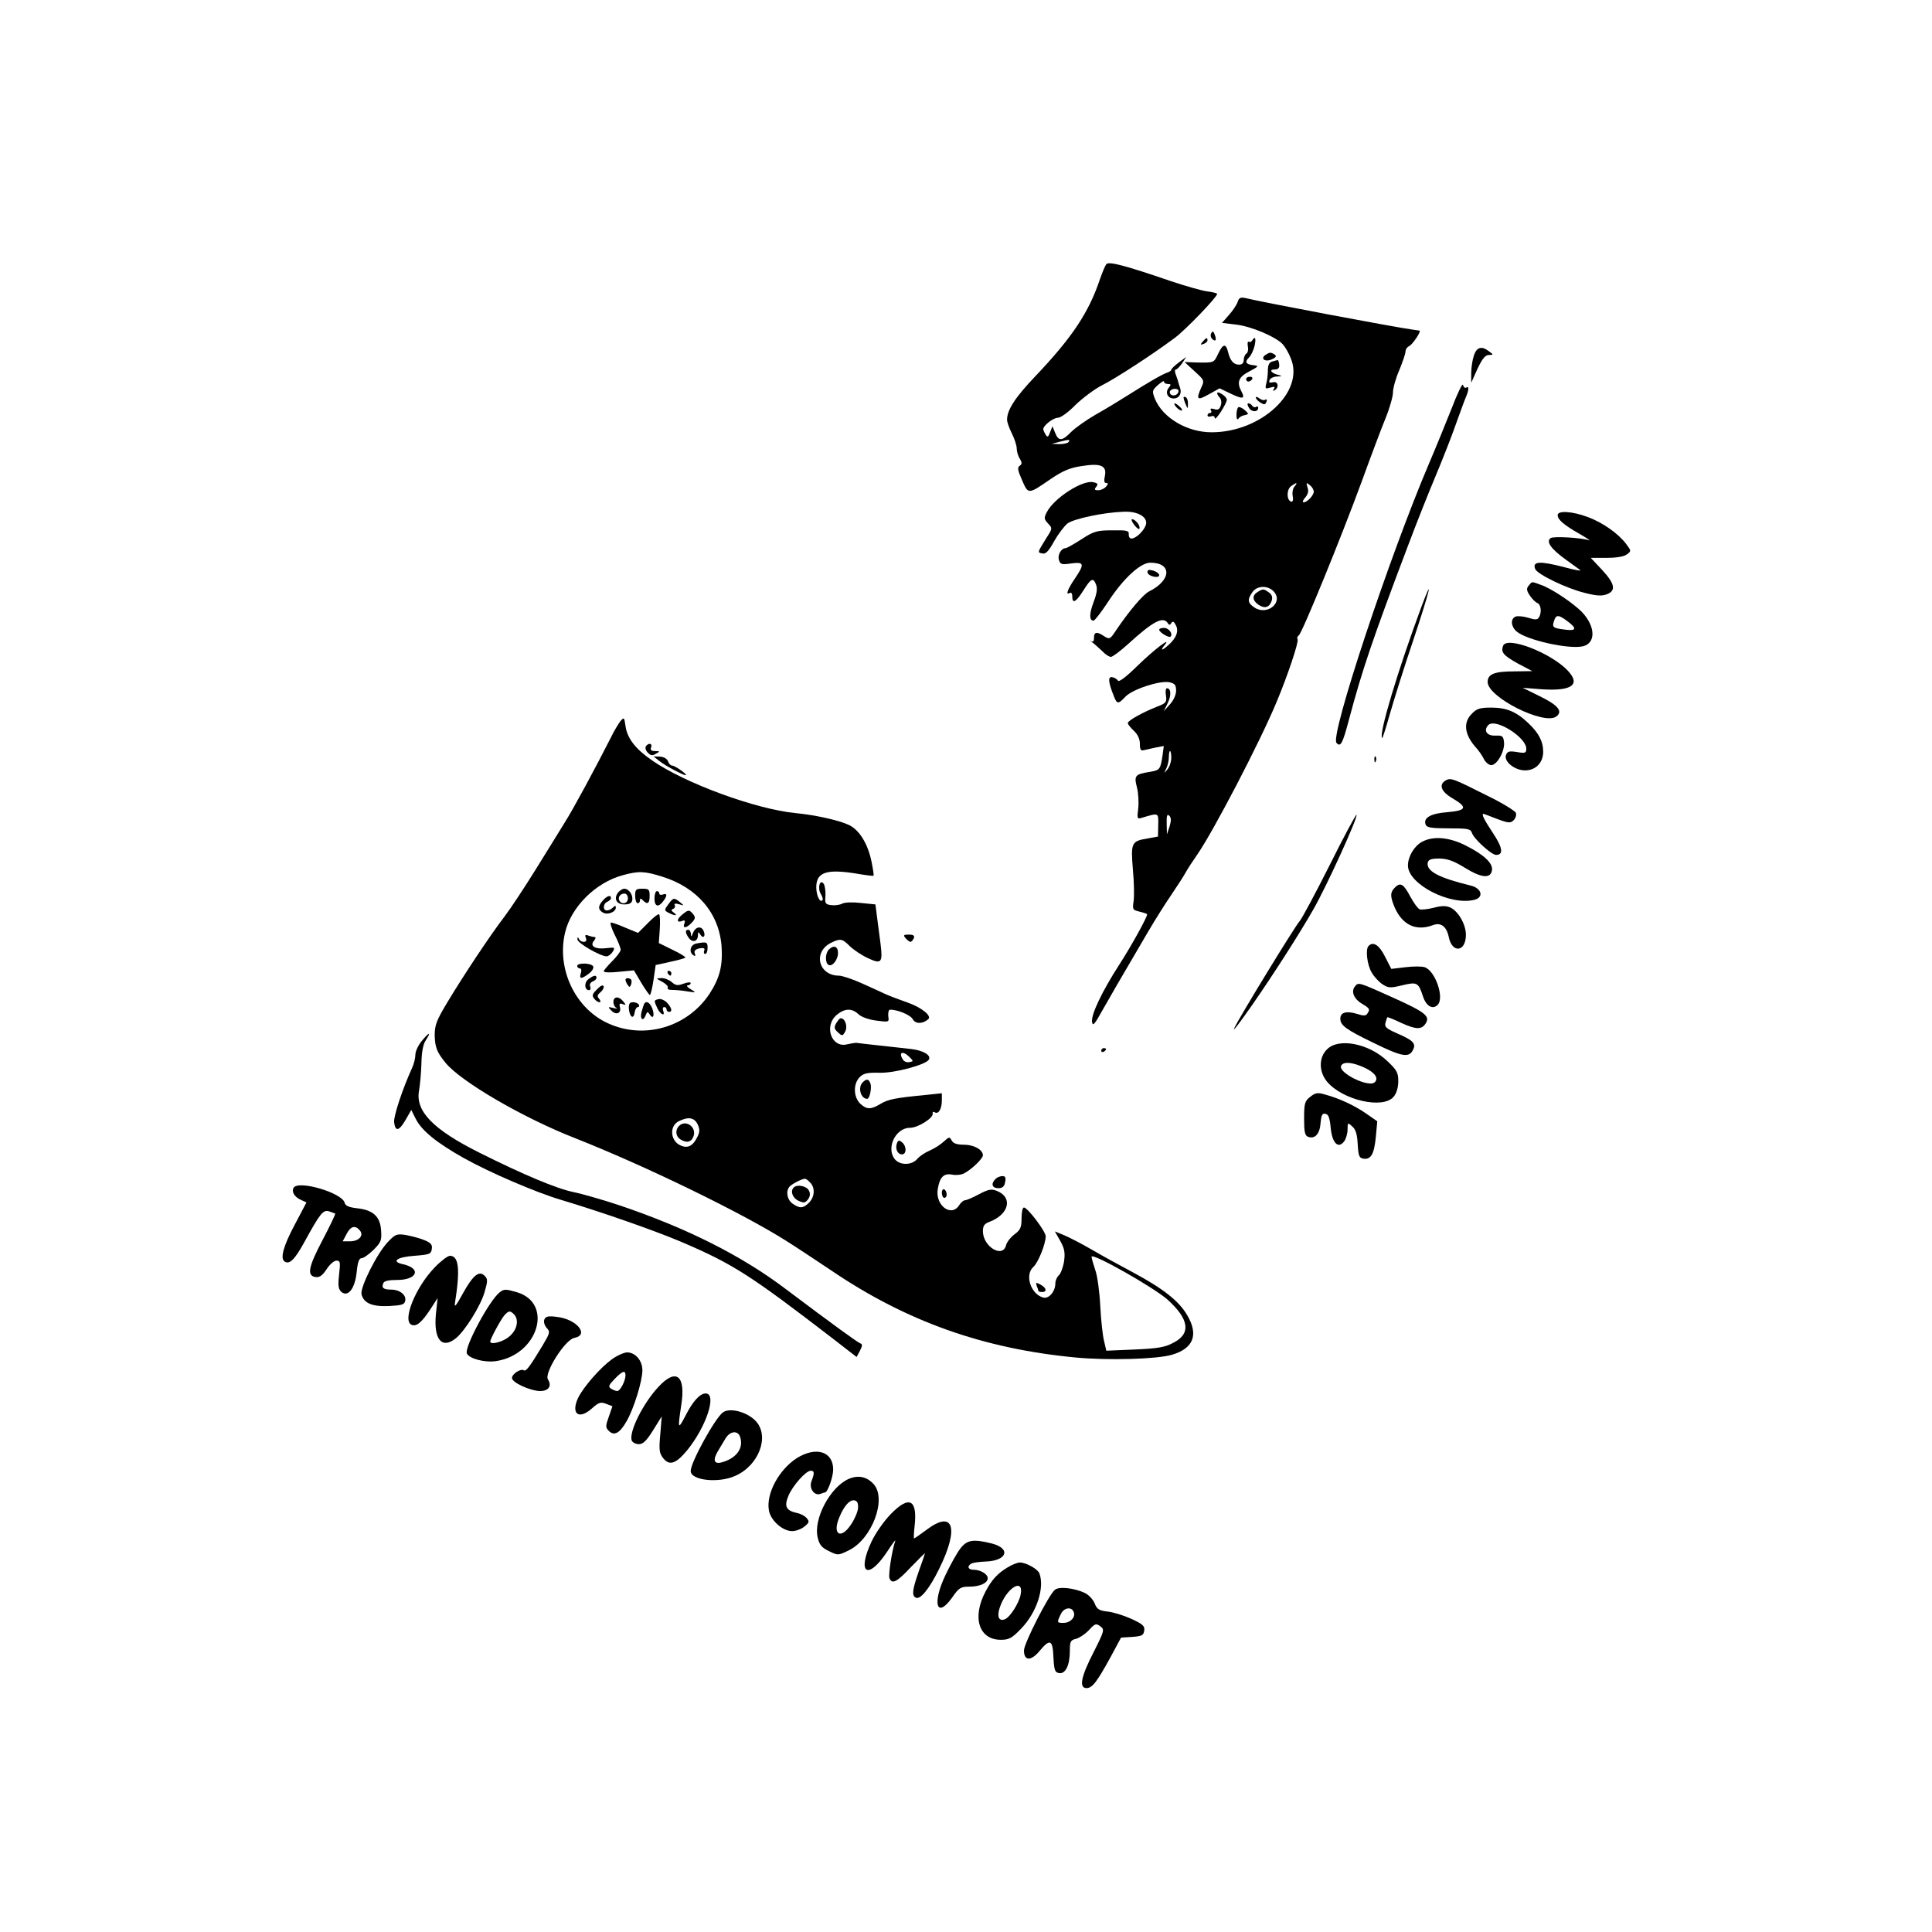 <?xml version="1.0" standalone="no"?>
<!DOCTYPE svg PUBLIC "-//W3C//DTD SVG 20010904//EN"
 "http://www.w3.org/TR/2001/REC-SVG-20010904/DTD/svg10.dtd">
<svg version="1.0" xmlns="http://www.w3.org/2000/svg"
 width="800pt" height="800pt" viewBox="0 0 800 800"
 preserveAspectRatio="xMidYMid meet">

<g transform="translate(0,800) scale(0.1,-0.1)"
fill="#000000" stroke="none">
<path d="M4581 6906 c-5 -6 -16 -33 -26 -61 -46 -138 -115 -242 -267 -402 -84
-88 -118 -140 -118 -181 0 -10 9 -35 20 -57 11 -22 20 -50 20 -62 0 -13 6 -32
13 -43 10 -17 9 -22 -1 -29 -10 -6 -8 -19 10 -59 26 -60 25 -60 118 4 50 34
80 47 128 54 80 13 106 2 97 -41 -4 -19 -3 -29 5 -29 10 0 9 -4 0 -15 -7 -8
-21 -15 -32 -15 -16 0 -18 3 -9 14 9 11 7 15 -11 19 -43 12 -163 -65 -193
-123 -13 -25 -12 -29 5 -48 19 -20 18 -21 -11 -66 -34 -55 -34 -54 -11 -58 12
-3 26 12 47 51 17 30 42 63 56 74 27 19 147 45 231 48 59 3 102 -22 93 -54 -8
-25 -41 -57 -60 -57 -7 0 -12 8 -11 18 1 15 -8 17 -69 16 -63 0 -76 -4 -127
-37 -31 -20 -61 -37 -66 -37 -18 0 -34 -29 -27 -49 5 -18 12 -20 51 -14 54 7
56 -2 14 -64 -30 -44 -39 -70 -20 -58 6 3 10 -3 10 -14 0 -33 15 -25 46 24 32
51 41 55 53 23 6 -16 2 -38 -11 -72 -18 -48 -18 -76 0 -76 5 0 32 35 61 79 61
94 133 161 174 161 91 0 88 -73 -5 -119 -25 -13 -82 -80 -138 -163 -23 -35
-26 -36 -47 -23 -31 21 -43 19 -43 -6 0 -15 -4 -19 -13 -13 -7 5 -4 2 6 -6 11
-8 29 -25 42 -37 12 -13 28 -23 35 -23 7 0 39 24 71 53 104 95 146 117 165 86
5 -8 9 -8 14 1 6 9 11 7 19 -9 13 -24 2 -54 -32 -83 -25 -23 -34 -23 -16 -1
35 42 -40 -15 -110 -83 -49 -48 -78 -70 -82 -62 -4 6 -15 13 -24 14 -18 3 -16
-21 7 -78 13 -34 18 -35 48 -3 29 31 143 68 182 60 23 -5 28 -12 28 -35 0 -17
-11 -41 -26 -57 l-25 -28 16 33 c16 33 14 62 -3 62 -5 0 -7 -14 -4 -30 4 -27
0 -32 -34 -45 -62 -24 -124 -59 -124 -69 0 -5 11 -19 25 -32 16 -15 25 -34 25
-54 0 -25 4 -30 18 -26 9 2 31 7 49 11 l32 6 -5 -38 c-9 -59 -11 -62 -52 -69
-62 -10 -67 -15 -54 -65 6 -24 8 -64 5 -88 -5 -39 -4 -43 13 -38 73 22 71 23
70 -29 l-1 -48 -44 -8 c-66 -11 -69 -18 -60 -128 5 -52 6 -111 3 -132 -5 -34
-4 -36 25 -43 17 -4 31 -9 31 -11 0 -13 -67 -134 -117 -211 -70 -109 -116
-205 -111 -235 3 -19 11 -9 42 47 37 65 59 104 190 327 27 46 69 113 95 151
25 37 53 80 61 95 8 15 30 48 48 74 67 97 258 463 328 631 45 107 93 250 87
260 -3 5 -1 12 5 16 13 8 174 401 262 641 37 102 81 219 98 260 17 42 30 89
30 105 0 17 11 58 26 92 14 34 26 69 26 78 0 9 7 18 15 22 13 5 51 61 43 64
-2 0 -14 2 -28 4 -74 10 -626 114 -694 131 -19 4 -26 1 -31 -16 -4 -12 -20
-36 -36 -54 l-29 -33 58 -7 c63 -7 166 -51 194 -82 10 -11 25 -37 33 -58 58
-138 -123 -306 -328 -306 -101 0 -201 59 -234 137 -13 33 -13 36 11 58 15 13
26 20 26 15 0 -6 7 -10 16 -10 13 0 14 -3 4 -15 -17 -20 -5 -45 20 -45 23 0
35 22 26 45 -3 8 -6 19 -7 23 -1 4 -5 17 -10 30 -5 12 -5 22 0 22 5 0 16 12
26 26 l17 26 -31 -23 c-17 -13 -31 -26 -31 -30 0 -4 -8 -9 -17 -12 -21 -7 -81
-42 -168 -97 -33 -21 -91 -56 -130 -78 -38 -22 -83 -54 -100 -71 -37 -38 -52
-39 -66 -3 l-11 27 -10 -25 c-7 -20 -11 -22 -18 -10 -5 8 -10 18 -10 23 0 15
41 47 60 47 12 0 44 23 73 53 29 28 79 66 111 82 59 30 208 127 302 197 44 33
174 168 174 181 0 3 -20 8 -45 11 -24 4 -91 23 -147 42 -187 64 -257 83 -267
70z m299 -525 c0 -14 -18 -23 -30 -16 -6 4 -8 11 -5 16 8 12 35 12 35 0z
m-455 -211 c-3 -5 -21 -9 -38 -9 l-32 1 30 8 c43 11 47 11 40 0z m935 -185
c-7 -8 -10 -26 -7 -40 3 -16 0 -24 -7 -22 -19 6 -19 50 0 64 24 17 29 16 14
-2z m80 -21 c0 -15 -27 -44 -42 -44 -6 0 -3 9 6 19 12 14 16 27 10 43 -6 20
-5 21 10 9 9 -7 16 -19 16 -27z m-165 -414 c40 -45 -28 -100 -80 -66 -29 19
-31 33 -9 64 19 28 65 29 89 2z m-425 -688 c0 -16 -7 -37 -16 -48 -15 -18 -15
-18 -5 3 6 12 11 33 11 47 0 14 2 26 5 26 3 0 5 -13 5 -28z m-7 -284 l-11 -33
-1 45 c-1 33 2 41 11 32 8 -8 8 -20 1 -44z"/>
<path d="M5208 5549 c-24 -14 -23 -35 3 -53 26 -18 46 -11 55 17 4 14 1 25
-12 34 -21 15 -24 16 -46 2z"/>
<path d="M5016 6621 c-5 -7 -3 -18 3 -24 14 -14 20 -6 11 17 -5 15 -9 16 -14
7z"/>
<path d="M4980 6585 c-11 -13 -10 -14 4 -9 9 3 16 10 16 15 0 13 -6 11 -20 -6z"/>
<path d="M5185 6590 c-4 -6 -10 -8 -14 -5 -5 2 -6 -6 -4 -19 3 -13 0 -27 -6
-30 -6 -4 -11 -16 -11 -27 0 -12 -7 -19 -19 -19 -23 0 -37 16 -46 53 -9 36
-21 34 -41 -8 -18 -38 -16 -37 -89 -36 l-50 2 41 -38 c41 -37 42 -39 28 -68
-22 -50 -17 -55 31 -28 l45 25 46 -22 c50 -24 61 -22 45 8 -21 39 -13 61 32
84 41 22 41 23 15 26 -31 4 -35 14 -14 34 7 8 17 29 21 46 7 32 2 42 -10 22z"/>
<path d="M6103 6528 c-6 -18 -11 -51 -11 -73 l0 -40 26 58 c20 42 32 57 47 57
20 1 20 1 1 15 -31 24 -51 18 -63 -17z"/>
<path d="M5241 6531 c-24 -15 -3 -32 25 -19 18 8 21 14 12 20 -16 10 -20 10
-37 -1z"/>
<path d="M5268 6503 c-12 -3 -18 -14 -18 -36 0 -18 -3 -43 -7 -56 -5 -21 -3
-22 17 -16 17 5 21 4 15 -5 -5 -9 -4 -11 3 -6 20 12 14 39 -7 33 -14 -3 -18
-1 -14 9 3 8 17 15 32 15 20 1 22 2 6 6 -31 7 -42 23 -18 23 16 0 21 6 20 20
-1 11 -4 19 -7 19 -3 -1 -13 -3 -22 -6z"/>
<path d="M5160 6430 c0 -5 4 -10 9 -10 6 0 13 5 16 10 3 6 -1 10 -9 10 -9 0
-16 -4 -16 -10z"/>
<path d="M6011 6309 c-25 -63 -67 -166 -94 -229 -163 -382 -410 -1126 -383
-1156 17 -19 25 -5 52 97 55 207 99 336 246 724 33 88 84 216 113 285 29 69
67 166 84 215 18 50 36 100 42 113 12 29 12 45 0 37 -5 -3 -11 2 -13 11 -2 9
-23 -34 -47 -97z"/>
<path d="M5040 6372 c0 -4 5 -13 11 -19 6 -6 8 -21 4 -32 -5 -16 -12 -20 -27
-15 -14 4 -18 2 -14 -5 4 -6 2 -11 -3 -11 -6 0 -11 -4 -11 -10 0 -5 7 -7 15
-4 9 4 15 0 15 -7 1 -16 50 60 50 76 0 6 -9 16 -20 23 -11 7 -20 9 -20 4z"/>
<path d="M4901 6353 c0 -4 4 -17 9 -28 8 -19 9 -19 9 2 1 12 -3 25 -9 28 -5 3
-10 3 -9 -2z"/>
<path d="M5200 6354 c0 -5 9 -15 19 -21 16 -10 20 -9 25 3 3 9 2 12 -5 9 -5
-4 -16 -1 -24 5 -8 7 -15 8 -15 4z"/>
<path d="M4870 6315 c7 -8 17 -15 22 -15 5 0 3 7 -6 15 -8 8 -18 15 -22 15 -3
0 -1 -7 6 -15z"/>
<path d="M5172 6311 c11 -19 38 -18 38 1 0 5 -4 7 -9 3 -5 -3 -12 -1 -16 5 -3
5 -10 10 -16 10 -5 0 -4 -9 3 -19z"/>
<path d="M5127 6313 c-4 -3 -7 -18 -7 -32 0 -15 3 -21 8 -15 4 7 15 13 26 15
18 4 18 5 -1 22 -11 9 -23 14 -26 10z"/>
<path d="M6450 5867 c0 -19 26 -41 91 -78 30 -17 47 -29 38 -26 -35 11 -145
17 -158 9 -20 -14 0 -44 61 -88 29 -21 57 -41 62 -45 4 -4 -25 1 -65 12 -103
27 -135 25 -122 -7 8 -22 131 -81 205 -99 47 -12 70 -14 91 -6 40 15 34 44
-19 101 l-47 50 65 0 c40 0 72 5 84 14 19 14 19 15 -2 43 -32 43 -97 89 -159
112 -64 24 -125 28 -125 8z"/>
<path d="M4697 5826 c10 -13 20 -20 21 -15 5 12 -17 39 -30 39 -5 0 -1 -11 9
-24z"/>
<path d="M4752 5628 c5 -15 48 -24 48 -10 0 10 -23 22 -42 22 -5 0 -8 -6 -6
-12z"/>
<path d="M6330 5575 c-10 -12 -9 -20 4 -40 10 -15 24 -29 32 -32 15 -6 19 -40
6 -60 -6 -10 -16 -10 -44 -1 -20 6 -43 8 -52 5 -22 -9 -20 -40 3 -61 40 -36
218 -76 276 -62 53 13 52 81 -3 140 -36 38 -129 100 -171 114 -41 15 -36 15
-51 -3z m160 -147 c41 -30 38 -42 -11 -35 -49 6 -53 10 -44 36 8 27 19 26 55
-1z"/>
<path d="M5886 5488 c-97 -261 -178 -530 -163 -544 2 -2 16 42 32 99 16 56 59
194 97 306 67 201 87 281 34 139z"/>
<path d="M4800 5392 c0 -10 41 -35 47 -28 11 11 -7 36 -27 36 -11 0 -20 -3
-20 -8z"/>
<path d="M6224 5326 c-10 -27 1 -40 62 -74 l59 -31 -73 -1 c-84 0 -112 -11
-112 -44 0 -63 233 -180 284 -143 29 21 8 47 -68 84 l-71 35 77 -6 c127 -9
166 19 108 79 -71 73 -250 142 -266 101z"/>
<path d="M6095 5045 c-38 -37 -31 -88 18 -142 11 -12 25 -33 31 -45 6 -13 19
-24 28 -26 24 -5 59 55 56 93 -3 27 -6 30 -35 29 -36 -2 -52 21 -30 44 30 29
157 -51 157 -98 0 -18 -4 -20 -39 -14 -31 5 -39 3 -45 -12 -10 -27 36 -64 79
-64 44 0 75 32 75 77 0 43 -19 79 -62 119 -49 47 -90 64 -153 64 -46 0 -60 -4
-80 -25z"/>
<path d="M2569 5014 c-8 -11 -27 -41 -40 -69 -62 -122 -155 -295 -190 -350
-20 -33 -75 -121 -120 -194 -46 -74 -104 -162 -129 -195 -60 -78 -172 -247
-238 -357 -44 -73 -52 -94 -52 -135 1 -50 9 -71 45 -115 64 -78 321 -228 539
-313 289 -114 692 -310 873 -425 40 -25 124 -81 187 -123 310 -210 629 -323
1009 -359 137 -13 337 -7 399 11 90 26 112 83 64 164 -34 59 -101 111 -224
177 -53 28 -131 71 -172 95 -41 24 -92 50 -113 59 l-39 16 22 -39 c18 -32 21
-49 16 -85 -4 -25 -14 -51 -21 -57 -8 -7 -15 -22 -15 -34 0 -34 -27 -65 -50
-59 -52 14 -78 94 -41 127 20 18 51 95 51 127 0 20 -75 119 -90 119 -6 0 -10
-20 -10 -45 0 -38 -5 -48 -29 -66 -16 -12 -32 -32 -35 -45 -14 -56 -96 -6 -96
58 0 22 6 31 28 39 81 31 97 102 29 128 -22 9 -35 6 -73 -14 -26 -14 -52 -25
-58 -25 -6 0 -17 -9 -24 -20 -32 -52 -100 -2 -89 66 8 50 25 67 60 60 16 -3
38 -1 50 6 31 16 77 61 77 74 0 23 -37 44 -78 44 -29 0 -44 5 -51 17 -9 17
-11 16 -33 -4 -13 -12 -39 -29 -58 -37 -19 -8 -43 -24 -52 -35 -22 -26 -69
-27 -91 -3 -40 45 0 132 61 132 33 0 98 41 94 59 -1 7 2 9 9 5 15 -9 29 14 29
50 l0 29 -67 -7 c-125 -12 -156 -18 -187 -37 -40 -24 -57 -24 -84 1 -28 27
-30 82 -2 110 16 16 32 19 82 18 62 -2 191 33 204 54 11 18 -22 38 -71 44 -28
3 -88 10 -135 15 -47 5 -89 10 -95 11 -5 0 -22 -3 -36 -6 -65 -18 -99 74 -45
121 33 28 63 29 90 4 12 -12 43 -23 74 -27 54 -7 54 -7 50 19 -1 14 2 26 7 26
31 1 86 -22 95 -40 11 -20 42 -19 64 1 15 14 -29 49 -87 69 -31 11 -71 26 -89
34 -18 9 -64 29 -101 46 -38 17 -80 31 -93 31 -84 0 -109 96 -35 135 40 20 48
19 79 -12 15 -15 49 -38 75 -50 57 -27 63 -20 53 60 -4 29 -10 77 -14 107 l-7
55 -60 6 c-33 4 -68 3 -78 -3 -10 -5 -30 -8 -45 -6 -24 3 -27 7 -24 38 1 19
-2 42 -7 50 -16 23 -27 -18 -12 -42 7 -11 10 -23 6 -26 -10 -11 -25 21 -25 54
0 63 43 77 170 56 35 -6 66 -10 67 -8 2 2 -2 27 -8 57 -15 75 -51 133 -94 153
-39 19 -142 42 -220 49 -165 16 -460 124 -596 219 -68 47 -102 91 -109 142 -5
36 -6 37 -21 20z m173 -644 c145 -45 236 -151 246 -290 5 -80 -8 -130 -50
-195 -92 -139 -271 -191 -421 -122 -136 62 -213 226 -177 376 25 106 127 207
239 237 65 18 90 17 163 -6z m1024 -747 c17 -17 17 -18 -1 -21 -9 -2 -21 2
-26 10 -20 31 -1 39 27 11z m-877 -279 c9 -20 9 -31 -1 -51 -20 -41 -43 -51
-76 -33 -37 22 -39 78 -2 97 40 20 65 16 79 -13z m465 -240 c22 -21 20 -60 -4
-84 -24 -24 -38 -25 -68 -4 -22 15 -29 49 -14 69 7 10 50 33 64 34 4 1 14 -6
22 -15z m1480 -485 c91 -82 99 -142 23 -180 -34 -18 -65 -23 -159 -27 l-117
-5 -9 39 c-6 22 -13 87 -16 146 -3 59 -12 126 -21 150 -8 24 -15 48 -15 54 0
19 256 -126 314 -177z"/>
<path d="M2560 4305 c-20 -25 -8 -50 25 -50 21 0 31 5 33 18 4 21 -14 47 -33
47 -7 0 -18 -7 -25 -15z m40 -25 c0 -21 -24 -28 -35 -10 -8 14 3 30 21 30 8 0
14 -9 14 -20z"/>
<path d="M2630 4290 c0 -16 5 -30 10 -30 6 0 10 5 10 12 0 9 3 9 12 0 19 -19
28 -14 28 18 0 27 -3 30 -30 30 -27 0 -30 -3 -30 -30z"/>
<path d="M2710 4280 c0 -34 16 -39 36 -12 18 23 17 35 -1 28 -8 -3 -15 -1 -15
4 0 6 -4 10 -10 10 -5 0 -10 -13 -10 -30z"/>
<path d="M2497 4272 c-22 -24 -21 -39 0 -51 20 -11 53 3 53 21 0 9 -3 9 -12 0
-7 -7 -18 -12 -25 -12 -18 0 -16 29 2 36 8 4 15 10 15 15 0 15 -16 10 -33 -9z"/>
<path d="M2767 4255 c-17 -23 -17 -25 2 -35 26 -13 40 -13 21 1 -11 8 -12 12
-2 16 6 2 9 9 6 15 -4 6 2 8 17 4 23 -7 23 -7 5 8 -25 20 -28 20 -49 -9z"/>
<path d="M2823 4211 c-23 -19 -21 -34 3 -24 10 4 12 0 8 -11 -9 -22 9 -20 31
4 15 16 15 22 5 35 -16 19 -20 19 -47 -4z"/>
<path d="M2683 4178 l-41 -41 -51 21 c-27 12 -55 22 -61 22 -5 0 1 -22 15 -50
14 -27 25 -55 25 -63 0 -7 -16 -28 -35 -47 -19 -19 -35 -38 -35 -42 0 -5 28
-6 63 -2 l62 6 30 -51 c17 -28 33 -51 36 -51 3 0 10 28 15 62 l9 62 59 13 c33
7 62 15 64 18 2 2 -21 17 -53 32 l-57 28 4 57 c2 31 1 59 -3 62 -3 3 -24 -13
-46 -36z"/>
<path d="M2870 4138 c-7 -18 -9 -19 -9 -5 -1 9 -5 17 -11 17 -14 0 -13 -13 3
-35 16 -20 37 -13 37 13 0 14 2 15 10 2 11 -18 23 -8 14 14 -9 23 -33 20 -44
-6z"/>
<path d="M2426 4116 c4 -10 1 -16 -9 -16 -8 0 -18 6 -20 13 -4 8 -6 7 -6 -3 0
-15 95 -70 121 -70 7 0 19 9 25 19 11 18 9 19 -25 15 -47 -6 -71 8 -53 30 8 9
9 16 3 16 -6 0 -18 3 -26 6 -12 5 -15 2 -10 -10z"/>
<path d="M2883 4093 c-25 -5 -32 -36 -11 -49 7 -5 9 -2 5 8 -4 11 2 17 19 21
18 3 24 1 20 -9 -3 -8 -1 -14 4 -14 6 0 10 11 10 25 0 25 -4 26 -47 18z"/>
<path d="M2390 4000 c0 -5 5 -10 11 -10 6 0 8 -9 4 -20 -8 -25 3 -25 34 -1 13
10 21 23 17 30 -9 14 -66 15 -66 1z"/>
<path d="M2765 3970 c3 -5 8 -10 11 -10 2 0 4 5 4 10 0 6 -5 10 -11 10 -5 0
-7 -4 -4 -10z"/>
<path d="M2436 3945 c-18 -14 -16 -45 3 -45 6 0 8 7 5 15 -4 8 1 17 10 21 9 3
16 10 16 15 0 13 -12 11 -34 -6z"/>
<path d="M2590 3943 c0 -5 4 -14 9 -21 7 -11 9 -11 14 1 3 8 3 18 0 21 -9 8
-23 7 -23 -1z"/>
<path d="M2743 3934 c15 -8 25 -19 22 -24 -3 -6 4 -9 17 -9 13 0 41 -2 63 -6
39 -6 39 -6 15 9 -14 8 -19 15 -12 16 6 0 12 4 12 9 0 5 -13 4 -29 -2 -25 -9
-33 -8 -49 6 -10 9 -29 17 -43 17 -24 -1 -24 -1 4 -16z"/>
<path d="M2467 3898 c-15 -15 -16 -22 -6 -34 6 -8 16 -14 21 -14 6 0 6 5 -1
14 -9 10 -8 16 4 26 16 13 20 31 8 29 -5 0 -16 -10 -26 -21z"/>
<path d="M2540 3851 c0 -11 6 -22 13 -25 6 -3 1 -3 -13 0 -23 6 -24 5 -8 -11
19 -20 42 -11 35 15 -4 14 -1 17 12 12 14 -5 14 -4 2 11 -18 23 -41 22 -41 -2z"/>
<path d="M2728 3863 c-21 -5 -21 -5 -6 -38 12 -26 34 -36 24 -10 -3 8 -1 15 4
15 6 0 10 -4 10 -10 0 -5 5 -10 10 -10 15 0 12 16 -7 37 -10 11 -26 18 -35 16z"/>
<path d="M2604 3823 c3 -35 20 -46 24 -15 2 12 8 22 13 22 6 0 7 5 4 10 -3 6
-14 10 -24 10 -14 0 -18 -7 -17 -27z"/>
<path d="M2667 3843 c-2 -5 -7 -20 -11 -35 -7 -30 8 -39 18 -11 6 15 8 15 16
3 14 -23 22 -6 11 24 -10 25 -25 34 -34 19z"/>
<path d="M2812 3338 c-18 -18 -14 -46 9 -58 26 -15 45 -7 52 19 9 37 -35 65
-61 39z"/>
<path d="M3287 3083 c-16 -15 -5 -44 19 -55 22 -10 28 -10 40 6 9 13 10 24 3
37 -9 18 -49 26 -62 12z"/>
<path d="M2674 4909 c-3 -6 0 -18 9 -26 11 -12 19 -13 33 -4 18 10 18 10 -3
11 -16 0 -21 4 -17 15 7 17 -11 21 -22 4z"/>
<path d="M2730 4849 c25 -20 99 -59 109 -59 11 1 -44 40 -56 40 -6 0 -14 8
-17 18 -4 10 -17 18 -33 19 l-27 1 24 -19z"/>
<path d="M5691 4854 c0 -11 3 -14 6 -6 3 7 2 16 -1 19 -3 4 -6 -2 -5 -13z"/>
<path d="M5987 4769 c-31 -18 -20 -47 28 -75 63 -37 58 -50 -21 -57 -69 -5
-101 -23 -91 -51 5 -13 24 -16 96 -16 80 0 90 -2 96 -19 8 -25 81 -91 100 -91
32 0 27 31 -14 92 -35 53 -48 78 -38 78 1 0 26 -9 56 -21 48 -18 56 -18 69 -5
8 8 12 21 9 30 -3 8 -56 41 -118 71 -141 71 -151 75 -172 64z"/>
<path d="M5506 4418 c-59 -117 -115 -222 -125 -233 -21 -24 -243 -387 -269
-440 -11 -23 18 15 74 95 86 124 194 292 251 392 55 95 188 387 180 394 -2 3
-53 -91 -111 -208z"/>
<path d="M5888 4514 c-32 -17 -58 -61 -58 -98 0 -77 174 -167 275 -142 40 10
31 48 -15 59 -132 32 -185 60 -178 95 3 13 14 17 49 17 34 -1 59 -10 106 -39
68 -42 106 -45 111 -9 4 29 -33 64 -111 103 -68 34 -134 39 -179 14z"/>
<path d="M5776 4325 c-20 -20 -20 -36 -2 -80 32 -75 89 -102 159 -76 33 13 57
-5 66 -49 14 -69 71 -62 71 9 0 43 -31 97 -64 113 -18 8 -37 8 -70 -1 -24 -6
-51 -9 -58 -6 -7 3 -24 26 -38 52 -28 53 -41 61 -64 38z"/>
<path d="M3750 4115 c7 -8 16 -15 20 -15 4 0 10 7 14 15 4 11 -2 15 -21 15
-21 0 -24 -2 -13 -15z"/>
<path d="M5667 4083 c-14 -13 -6 -79 13 -110 10 -18 31 -40 45 -49 23 -15 32
-16 81 -4 62 15 67 12 86 -45 13 -41 40 -57 61 -36 29 29 -10 142 -54 156 -11
4 -47 4 -79 0 l-59 -7 -26 51 c-24 48 -49 64 -68 44z"/>
<path d="M3432 4068 c-15 -15 -16 -54 -2 -63 16 -10 40 21 40 49 0 28 -18 34
-38 14z"/>
<path d="M5611 3916 c-18 -21 -5 -53 30 -73 31 -19 33 -22 21 -40 -6 -10 -16
-10 -44 -1 -43 13 -68 6 -68 -20 0 -28 23 -45 139 -101 114 -56 145 -62 161
-30 15 27 3 41 -65 70 -45 20 -53 27 -48 44 3 11 6 21 8 23 1 1 27 -9 58 -24
62 -28 84 -28 101 -1 18 29 -3 46 -129 103 -149 67 -150 68 -164 50z"/>
<path d="M3473 3778 c-21 -28 -22 -36 -4 -52 18 -17 20 -17 31 3 14 27 -10 70
-27 49z"/>
<path d="M1746 3689 c-14 -17 -26 -42 -26 -56 0 -14 -6 -39 -14 -56 -39 -85
-77 -200 -74 -224 5 -40 20 -37 47 9 l24 42 18 -36 c25 -50 87 -100 199 -163
107 -60 300 -143 405 -174 176 -53 387 -127 500 -175 210 -90 283 -137 616
-393 l106 -82 14 26 c10 20 11 27 2 30 -13 5 -112 77 -309 225 -182 138 -410
253 -689 347 -66 22 -152 47 -191 55 -69 14 -207 72 -389 163 -192 96 -265
172 -250 256 4 23 9 74 10 114 1 48 7 80 19 97 23 35 13 33 -18 -5z"/>
<path d="M5495 3655 c-35 -34 -34 -93 0 -134 65 -77 233 -115 276 -62 12 14
19 39 19 64 0 35 -6 46 -44 82 -76 74 -203 99 -251 50z m153 -75 c44 -20 62
-44 45 -61 -25 -25 -157 41 -139 69 10 17 45 14 94 -8z"/>
<path d="M4560 3649 c0 -5 5 -7 10 -4 6 3 10 8 10 11 0 2 -4 4 -10 4 -5 0 -10
-5 -10 -11z"/>
<path d="M3572 3518 c-21 -21 -8 -68 19 -68 10 0 20 46 13 64 -7 19 -16 20
-32 4z"/>
<path d="M5425 3458 c-22 -17 -25 -27 -25 -89 0 -55 3 -71 16 -76 28 -11 49
11 52 56 3 33 7 42 20 39 13 -2 18 -17 22 -57 6 -64 31 -90 56 -57 8 11 14 33
14 49 0 29 1 30 20 12 14 -12 20 -33 22 -74 3 -48 6 -56 24 -59 31 -4 44 19
51 90 l6 65 -46 32 c-49 34 -114 64 -171 79 -30 9 -40 7 -61 -10z"/>
<path d="M3714 3266 c-8 -22 2 -46 21 -46 19 0 20 34 0 50 -12 10 -16 9 -21
-4z"/>
<path d="M4122 3118 c-20 -20 -14 -38 12 -38 17 0 25 7 28 25 4 19 1 25 -11
25 -10 0 -22 -5 -29 -12z"/>
<path d="M1216 3082 c-10 -16 3 -38 29 -50 l24 -11 -49 -93 c-47 -88 -61 -140
-41 -152 20 -13 42 9 82 82 64 117 77 134 102 126 12 -4 23 -8 25 -9 2 -2 -22
-52 -53 -111 -59 -112 -65 -147 -28 -152 16 -2 28 6 45 32 13 20 31 36 41 36
16 0 17 -6 11 -58 -5 -47 -3 -60 10 -72 28 -22 56 15 63 83 4 41 10 57 20 57
8 0 31 16 50 35 31 31 34 39 31 81 -4 57 -33 84 -101 91 -33 4 -47 10 -50 23
-11 41 -191 94 -211 62z m274 -177 c18 -21 -4 -45 -41 -45 l-30 0 16 30 c17
33 36 38 55 15z"/>
<path d="M3900 3061 c0 -12 5 -21 10 -21 6 0 10 6 10 14 0 8 -4 18 -10 21 -5
3 -10 -3 -10 -14z"/>
<path d="M1605 2856 c-45 -48 -115 -188 -108 -216 10 -37 45 -51 114 -48 54 3
64 6 67 22 5 24 -23 46 -58 46 -32 0 -41 7 -33 26 3 10 22 14 58 14 83 0 101
48 24 65 -51 11 -26 30 47 35 62 5 69 7 72 28 3 18 -4 26 -31 37 -19 8 -54 17
-76 21 -38 6 -44 4 -76 -30z"/>
<path d="M1800 2752 c-81 -84 -136 -223 -95 -238 20 -8 42 11 78 66 l29 45 -7
-66 c-10 -105 24 -147 82 -101 38 30 103 135 119 190 14 48 14 56 1 69 -23 24
-49 2 -91 -74 -27 -50 -36 -60 -32 -38 22 139 16 195 -21 195 -9 0 -38 -22
-63 -48z"/>
<path d="M4293 2675 c4 -9 7 -19 7 -21 0 -2 7 -4 15 -4 22 0 18 18 -7 31 -18
10 -20 9 -15 -6z"/>
<path d="M2068 2648 c-43 -35 -145 -226 -135 -252 9 -22 74 -39 121 -32 174
26 239 239 87 285 -48 14 -54 14 -73 -1z m60 -90 c22 -22 14 -65 -19 -92 -26
-23 -79 -36 -79 -21 0 11 43 90 58 108 18 20 24 21 40 5z"/>
<path d="M2254 2536 c-4 -9 1 -25 10 -35 15 -16 13 -21 -17 -72 -55 -91 -69
-109 -78 -103 -13 8 -49 -15 -49 -32 0 -19 75 -53 116 -54 36 0 50 21 33 48
-17 26 71 165 109 172 64 12 10 78 -72 87 -36 5 -47 2 -52 -11z"/>
<path d="M2533 2371 c-48 -35 -117 -114 -139 -159 -31 -66 2 -93 57 -44 28 25
36 28 59 19 l26 -10 -15 -43 c-14 -39 -14 -45 0 -59 22 -22 45 -10 73 39 30
51 66 167 66 212 0 40 -29 74 -63 74 -13 0 -42 -13 -64 -29z m57 -66 c0 -23
-22 -65 -34 -65 -6 0 -18 5 -26 10 -12 8 -10 14 15 40 32 33 45 38 45 15z"/>
<path d="M2729 2260 c-65 -68 -126 -190 -113 -225 3 -8 17 -15 29 -15 18 0 32
14 59 57 l36 58 -6 -75 c-6 -65 -4 -78 13 -99 25 -31 52 -22 97 32 81 99 126
237 78 237 -24 0 -54 -33 -85 -95 -30 -57 -31 -52 -16 47 19 121 -20 154 -92
78z"/>
<path d="M2994 2152 c-32 -22 -134 -207 -134 -243 0 -39 115 -52 185 -20 97
43 142 162 86 225 -34 38 -107 59 -137 38z m71 -103 c15 -47 -17 -89 -79 -105
-31 -7 -35 12 -11 51 8 14 22 36 30 50 19 30 51 33 60 4z"/>
<path d="M3299 1962 c-74 -48 -128 -148 -115 -217 8 -42 57 -85 96 -85 15 0
38 8 51 19 20 16 21 21 10 34 -7 9 -25 19 -41 22 -45 10 -54 27 -35 72 18 42
72 103 92 103 16 0 16 -10 3 -44 -11 -29 12 -61 37 -52 8 3 16 6 19 6 11 0 34
64 34 95 0 75 -71 97 -151 47z"/>
<path d="M3514 1876 c-77 -34 -147 -167 -128 -243 7 -30 17 -42 47 -56 36 -18
38 -18 81 3 96 46 159 212 104 274 -29 32 -64 39 -104 22z m39 -120 c-1 -16
-14 -46 -28 -67 -42 -65 -80 -45 -50 27 20 49 44 76 64 71 11 -2 15 -12 14
-31z"/>
<path d="M3687 1729 c-27 -28 -62 -78 -78 -112 -62 -132 -16 -163 64 -43 22
34 37 54 34 45 -14 -40 -29 -140 -24 -154 11 -26 30 -17 89 46 32 33 58 59 58
57 0 -2 -11 -34 -25 -73 -27 -77 -30 -101 -14 -110 18 -12 57 35 98 119 84
170 59 246 -53 161 -26 -19 -48 -35 -51 -35 -2 0 -1 22 2 49 13 113 -22 131
-100 50z"/>
<path d="M3976 1587 c-14 -18 -41 -67 -61 -109 -56 -117 -37 -183 27 -94 28
41 36 46 71 46 45 0 77 15 77 35 0 17 -30 35 -59 35 -22 0 -28 14 -10 25 6 4
33 8 60 9 89 3 107 54 25 75 -77 19 -102 15 -130 -22z"/>
<path d="M4171 1509 c-40 -24 -65 -51 -90 -99 -57 -107 -28 -200 63 -200 34 0
46 6 86 48 63 66 96 167 74 227 -7 18 -55 45 -81 45 -10 0 -33 -9 -52 -21z
m55 -113 c-7 -35 -44 -93 -65 -101 -25 -10 -34 11 -21 49 27 81 101 126 86 52z"/>
<path d="M4368 1417 c-25 -20 -128 -222 -128 -251 0 -44 29 -45 64 -3 44 53
55 48 58 -25 3 -55 6 -63 24 -66 26 -4 44 33 44 92 0 39 3 45 26 50 14 4 38
20 53 36 25 27 29 29 47 16 18 -14 18 -17 -28 -108 -52 -101 -61 -148 -29
-148 24 0 43 25 100 129 l43 80 47 3 c39 3 46 6 49 26 3 19 -6 27 -54 49 -31
14 -76 28 -99 30 -34 4 -43 10 -52 33 -6 16 -24 35 -39 43 -43 21 -108 29
-126 14z m78 -92 c9 -21 -14 -45 -42 -45 -28 0 -28 1 -12 35 12 28 45 34 54
10z"/>
</g>
</svg>
